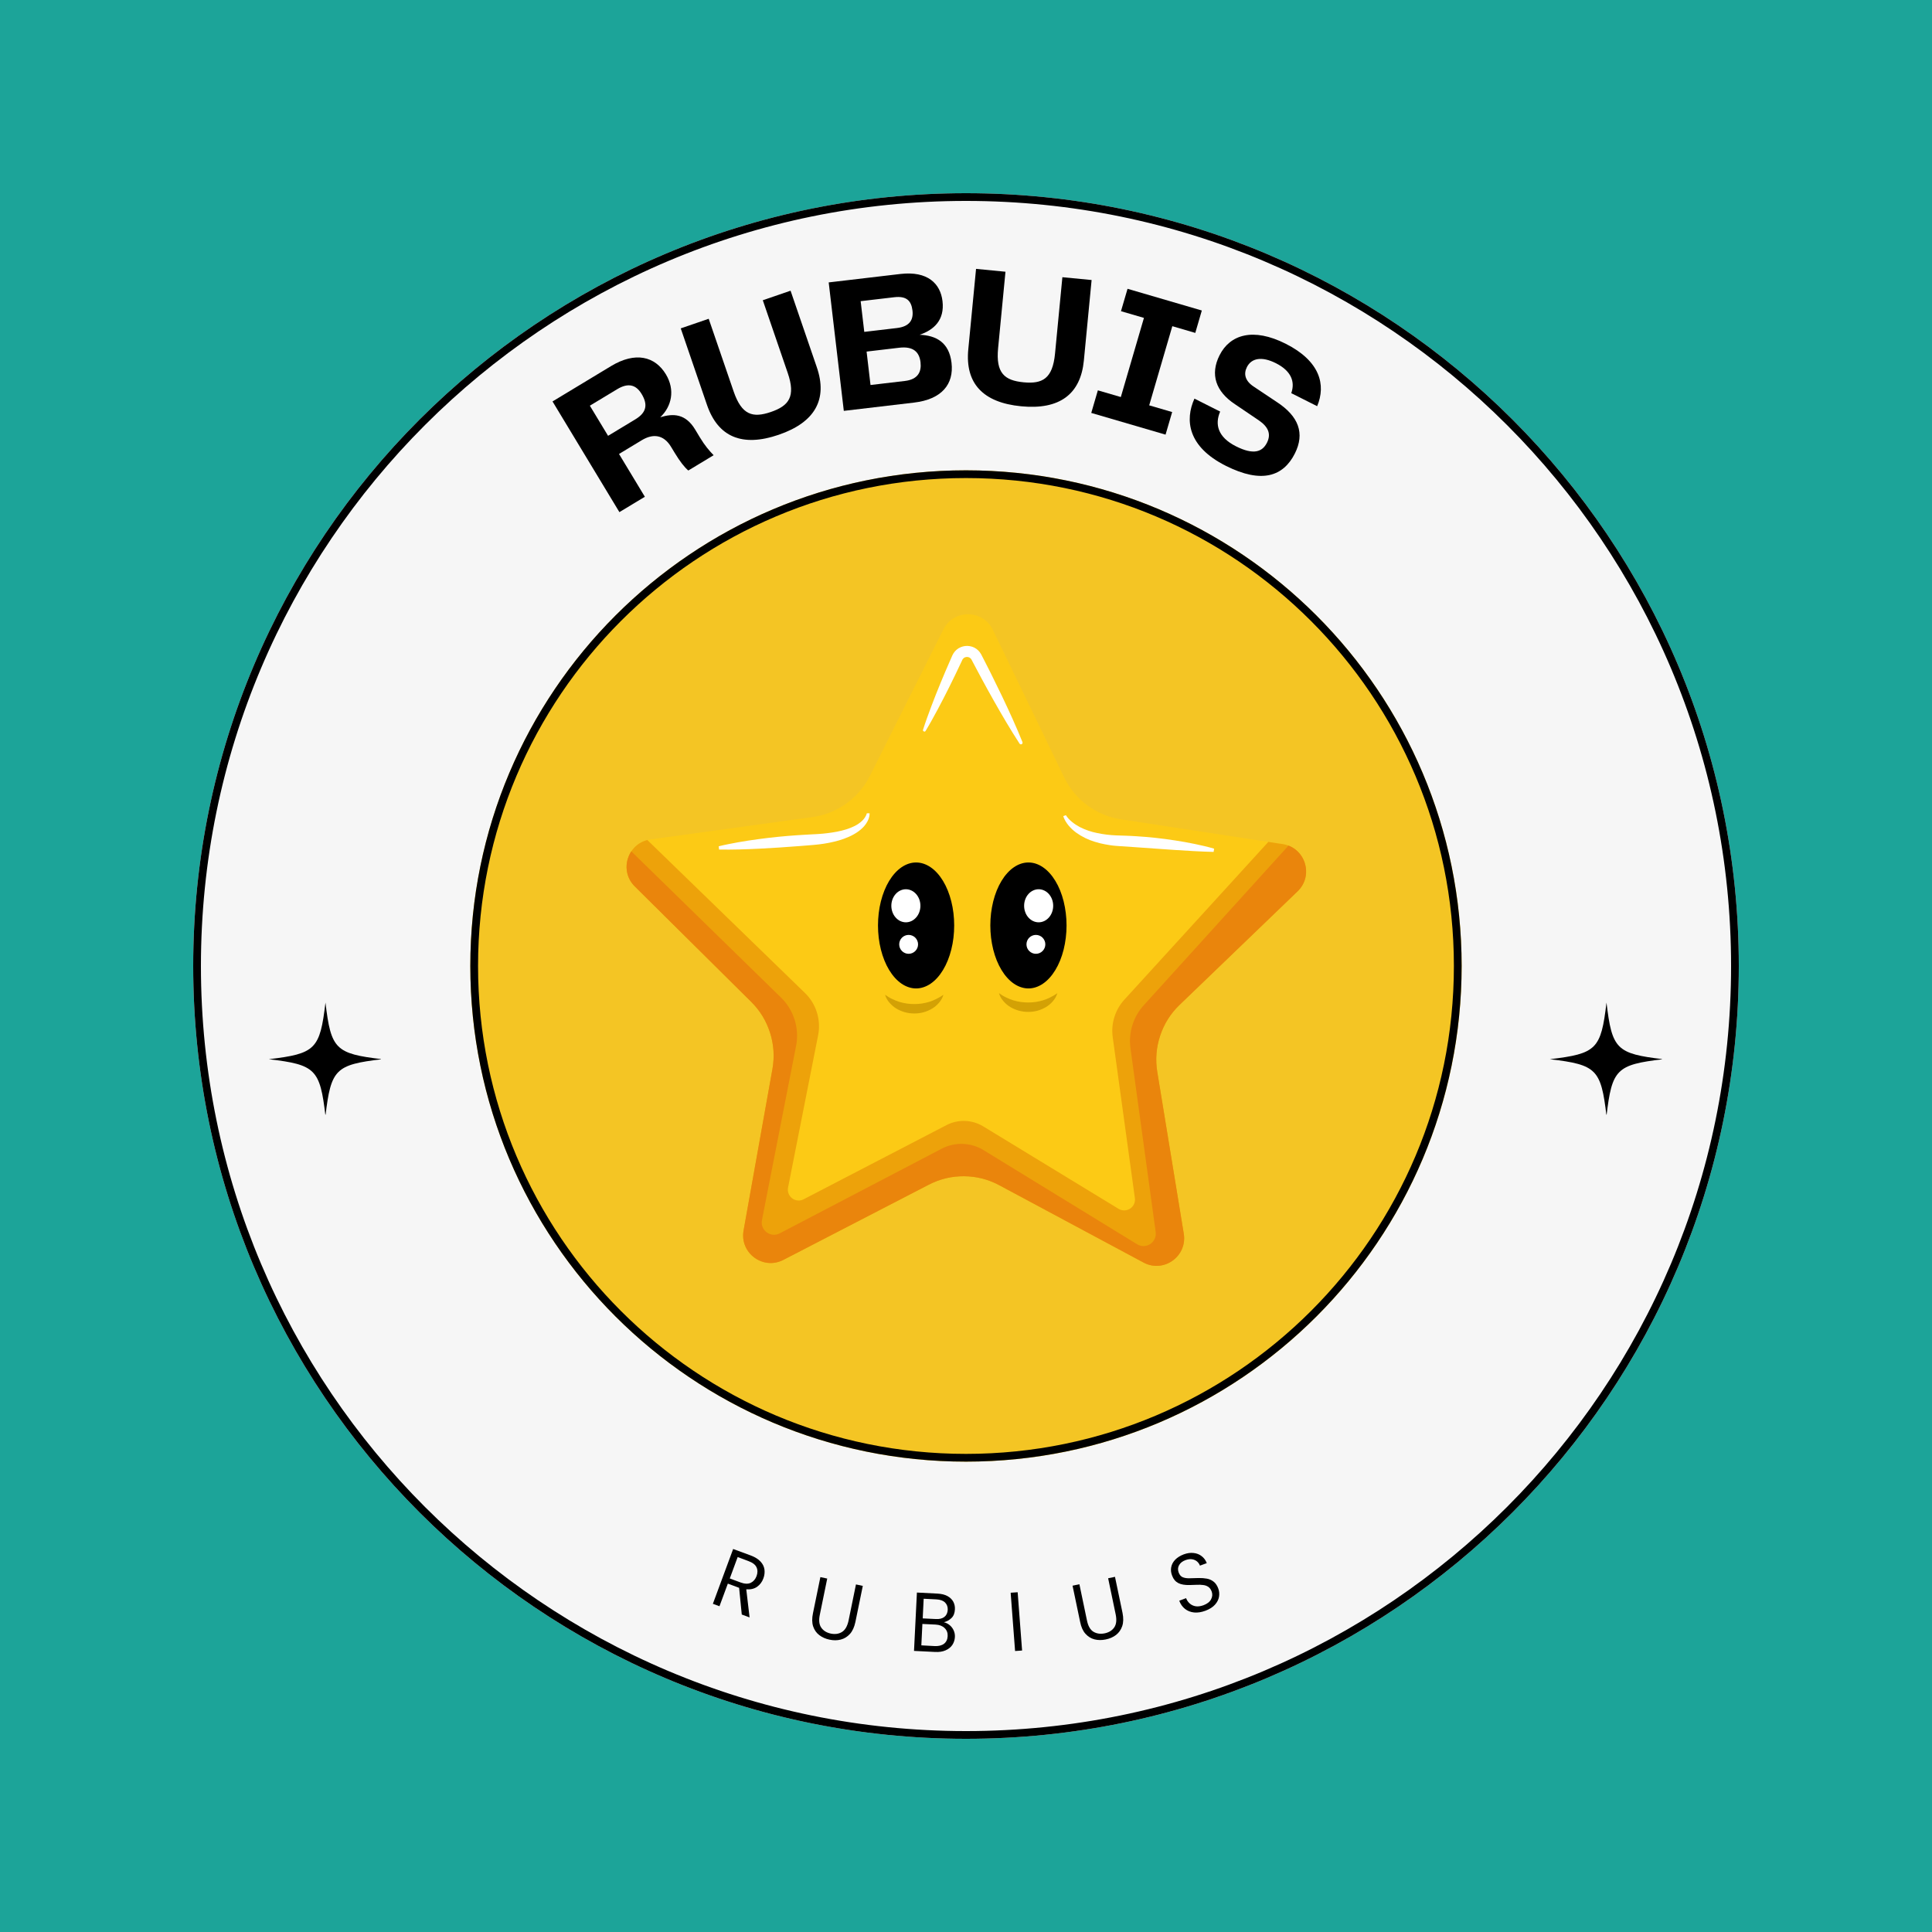 <svg xmlns="http://www.w3.org/2000/svg" xmlns:xlink="http://www.w3.org/1999/xlink" width="500" zoomAndPan="magnify" viewBox="0 0 375 375" height="500" preserveAspectRatio="xMidYMid meet" version="1.0"><defs><g/><clipPath id="de2da01bc1"><path d="M 37.5 37.5 L 337.5 37.5 L 337.5 337.5 L 37.5 337.5 Z M 37.5 37.5 " clip-rule="nonzero"/></clipPath><clipPath id="0438d35db7"><path d="M 187.5 37.5 C 104.656 37.5 37.5 104.656 37.5 187.5 C 37.5 270.344 104.656 337.5 187.5 337.5 C 270.344 337.5 337.5 270.344 337.5 187.5 C 337.5 104.656 270.344 37.5 187.5 37.5 Z M 187.5 37.5 " clip-rule="nonzero"/></clipPath><clipPath id="7261eb304c"><path d="M 91.289 91.289 L 283.711 91.289 L 283.711 283.711 L 91.289 283.711 Z M 91.289 91.289 " clip-rule="nonzero"/></clipPath><clipPath id="d212a402c6"><path d="M 187.5 91.289 C 134.363 91.289 91.289 134.363 91.289 187.5 C 91.289 240.637 134.363 283.711 187.5 283.711 C 240.637 283.711 283.711 240.637 283.711 187.5 C 283.711 134.363 240.637 91.289 187.5 91.289 Z M 187.5 91.289 " clip-rule="nonzero"/></clipPath><clipPath id="7df5ecc813"><path d="M 91.289 91.289 L 283.699 91.289 L 283.699 283.699 L 91.289 283.699 Z M 91.289 91.289 " clip-rule="nonzero"/></clipPath><clipPath id="34464df659"><path d="M 187.496 91.289 C 134.363 91.289 91.289 134.363 91.289 187.496 C 91.289 240.629 134.363 283.699 187.496 283.699 C 240.629 283.699 283.699 240.629 283.699 187.496 C 283.699 134.363 240.629 91.289 187.496 91.289 Z M 187.496 91.289 " clip-rule="nonzero"/></clipPath><clipPath id="d514d683e7"><path d="M 52.18 194.598 L 73.93 194.598 L 73.93 216.348 L 52.18 216.348 Z M 52.18 194.598 " clip-rule="nonzero"/></clipPath><clipPath id="a099a1e2ef"><path d="M 300.828 194.598 L 322.578 194.598 L 322.578 216.348 L 300.828 216.348 Z M 300.828 194.598 " clip-rule="nonzero"/></clipPath><clipPath id="676f06316d"><path d="M 121.469 159 L 253.523 159 L 253.523 245.789 L 121.469 245.789 Z M 121.469 159 " clip-rule="nonzero"/></clipPath><clipPath id="27b1e93d8b"><path d="M 192.703 122.25 L 206.559 150.891 C 207.613 153.07 209.113 154.883 211.059 156.32 C 213.008 157.758 215.176 158.664 217.566 159.027 L 248.965 163.836 C 253.352 164.508 255.062 169.926 251.863 173.004 L 228.953 195.051 C 227.207 196.73 225.953 198.719 225.188 201.02 C 224.426 203.32 224.238 205.664 224.629 208.059 L 229.77 239.461 C 230.484 243.848 225.871 247.156 221.961 245.059 L 193.957 230.051 C 191.824 228.906 189.547 228.328 187.129 228.309 C 184.707 228.289 182.426 228.84 180.273 229.949 L 152.055 244.543 C 148.113 246.586 143.547 243.211 144.328 238.832 L 149.926 207.512 C 150.352 205.125 150.203 202.777 149.469 200.465 C 148.738 198.156 147.516 196.148 145.793 194.445 L 123.215 172.059 C 120.059 168.938 121.852 163.539 126.246 162.934 L 157.711 158.59 C 160.109 158.258 162.293 157.387 164.262 155.977 C 166.227 154.566 167.758 152.781 168.844 150.613 L 183.105 122.184 C 185.098 118.211 190.77 118.25 192.703 122.25 Z M 192.703 122.25 " clip-rule="nonzero"/></clipPath><clipPath id="4146dac92c"><path d="M 121.469 155 L 253.523 155 L 253.523 245.789 L 121.469 245.789 Z M 121.469 155 " clip-rule="nonzero"/></clipPath><clipPath id="fbfb064c35"><path d="M 192.703 122.25 L 206.559 150.891 C 207.613 153.07 209.113 154.883 211.059 156.32 C 213.008 157.758 215.176 158.664 217.566 159.027 L 248.965 163.836 C 253.352 164.508 255.062 169.926 251.863 173.004 L 228.953 195.051 C 227.207 196.73 225.953 198.719 225.188 201.02 C 224.426 203.32 224.238 205.664 224.629 208.059 L 229.77 239.461 C 230.484 243.848 225.871 247.156 221.961 245.059 L 193.957 230.051 C 191.824 228.906 189.547 228.328 187.129 228.309 C 184.707 228.289 182.426 228.84 180.273 229.949 L 152.055 244.543 C 148.113 246.586 143.547 243.211 144.328 238.832 L 149.926 207.512 C 150.352 205.125 150.203 202.777 149.469 200.465 C 148.738 198.156 147.516 196.148 145.793 194.445 L 123.215 172.059 C 120.059 168.938 121.852 163.539 126.246 162.934 L 157.711 158.59 C 160.109 158.258 162.293 157.387 164.262 155.977 C 166.227 154.566 167.758 152.781 168.844 150.613 L 183.105 122.184 C 185.098 118.211 190.77 118.25 192.703 122.25 Z M 192.703 122.25 " clip-rule="nonzero"/></clipPath></defs><rect x="-37.5" width="450" fill="#ffffff" y="-37.5" height="450" fill-opacity="1"/><rect x="-37.5" width="450" fill="#1ca499" y="-37.5" height="450" fill-opacity="1"/><g clip-path="url(#de2da01bc1)"><g clip-path="url(#0438d35db7)"><path fill="#f6f6f6" d="M 37.5 37.5 L 337.5 37.5 L 337.5 337.5 L 37.5 337.5 Z M 37.5 37.5 " fill-opacity="1" fill-rule="nonzero"/><path stroke-linecap="butt" transform="matrix(0.75, 0, 0, 0.75, 37.5, 37.5)" fill="none" stroke-linejoin="miter" d="M 200 0 C 89.542 0 -0 89.542 -0 200 C -0 310.458 89.542 400 200 400 C 310.458 400 400 310.458 400 200 C 400 89.542 310.458 0 200 0 Z M 200 0 " stroke="#000000" stroke-width="4" stroke-opacity="1" stroke-miterlimit="4"/></g></g><g clip-path="url(#7261eb304c)"><g clip-path="url(#d212a402c6)"><path fill="#f4c524" d="M 91.289 91.289 L 283.711 91.289 L 283.711 283.711 L 91.289 283.711 Z M 91.289 91.289 " fill-opacity="1" fill-rule="nonzero"/></g></g><g clip-path="url(#7df5ecc813)"><g clip-path="url(#34464df659)"><path stroke-linecap="butt" transform="matrix(0.75, 0, 0, 0.75, 91.291, 91.291)" fill="none" stroke-linejoin="miter" d="M 128.274 -0.002 C 57.43 -0.002 -0.002 57.43 -0.002 128.274 C -0.002 199.117 57.43 256.544 128.274 256.544 C 199.117 256.544 256.544 199.117 256.544 128.274 C 256.544 57.43 199.117 -0.002 128.274 -0.002 Z M 128.274 -0.002 " stroke="#000000" stroke-width="4" stroke-opacity="1" stroke-miterlimit="4"/></g></g><g clip-path="url(#d514d683e7)"><path fill="#000000" d="M 63.172 194.598 C 62.102 203.652 61.234 204.52 52.18 205.59 C 52.199 205.594 52.219 205.594 52.238 205.598 C 61.238 206.664 62.105 207.551 63.172 216.582 C 64.246 207.531 65.113 206.66 74.164 205.59 C 65.113 204.52 64.246 203.652 63.172 194.598 Z M 63.172 194.598 " fill-opacity="1" fill-rule="nonzero"/></g><g clip-path="url(#a099a1e2ef)"><path fill="#000000" d="M 311.82 194.598 C 310.75 203.652 309.879 204.52 300.828 205.59 C 300.848 205.594 300.867 205.594 300.883 205.598 C 309.883 206.664 310.75 207.551 311.82 216.582 C 312.891 207.531 313.762 206.66 322.812 205.59 C 313.762 204.52 312.891 203.652 311.82 194.598 Z M 311.82 194.598 " fill-opacity="1" fill-rule="nonzero"/></g><path fill="#fcca15" d="M 192.703 122.25 L 206.559 150.891 C 207.078 151.965 207.719 152.961 208.48 153.879 C 209.242 154.797 210.102 155.609 211.059 156.32 C 212.02 157.027 213.047 157.613 214.148 158.07 C 215.25 158.527 216.391 158.848 217.566 159.027 L 248.965 163.836 C 253.352 164.508 255.062 169.926 251.863 173.004 L 228.953 195.051 C 228.094 195.879 227.344 196.797 226.707 197.809 C 226.07 198.816 225.566 199.887 225.188 201.02 C 224.812 202.152 224.578 203.312 224.48 204.504 C 224.387 205.695 224.438 206.879 224.629 208.059 L 229.77 239.461 C 230.484 243.848 225.871 247.156 221.961 245.059 L 193.957 230.051 C 192.906 229.488 191.801 229.059 190.648 228.766 C 189.492 228.469 188.32 228.316 187.129 228.309 C 185.938 228.301 184.762 228.434 183.602 228.711 C 182.441 228.988 181.336 229.402 180.273 229.949 L 152.055 244.543 C 148.113 246.586 143.547 243.211 144.328 238.832 L 149.926 207.512 C 150.137 206.336 150.203 205.152 150.125 203.961 C 150.051 202.77 149.832 201.605 149.469 200.465 C 149.109 199.328 148.621 198.25 147.996 197.23 C 147.375 196.211 146.641 195.285 145.793 194.445 L 123.215 172.059 C 120.059 168.938 121.852 163.539 126.246 162.934 L 157.711 158.59 C 158.891 158.426 160.035 158.125 161.145 157.684 C 162.25 157.242 163.289 156.672 164.262 155.977 C 165.23 155.285 166.102 154.48 166.879 153.574 C 167.652 152.668 168.309 151.68 168.844 150.613 L 183.105 122.184 C 185.098 118.211 190.77 118.25 192.703 122.25 Z M 192.703 122.25 " fill-opacity="1" fill-rule="nonzero"/><g clip-path="url(#676f06316d)"><g clip-path="url(#27b1e93d8b)"><path fill="#eda20a" d="M 123.461 160.922 L 156.234 192.727 C 156.773 193.246 157.238 193.828 157.633 194.469 C 158.027 195.109 158.336 195.785 158.559 196.504 C 158.781 197.223 158.914 197.953 158.957 198.703 C 158.996 199.453 158.945 200.199 158.797 200.938 L 152.961 230.508 C 152.883 230.906 152.918 231.293 153.062 231.668 C 153.207 232.047 153.438 232.355 153.762 232.598 C 154.082 232.84 154.445 232.98 154.848 233.012 C 155.246 233.047 155.629 232.969 155.984 232.781 L 183.699 218.391 C 184.254 218.102 184.84 217.887 185.449 217.746 C 186.062 217.609 186.68 217.551 187.305 217.574 C 187.934 217.594 188.547 217.695 189.145 217.875 C 189.746 218.055 190.316 218.305 190.852 218.633 L 217.121 234.637 C 217.465 234.844 217.84 234.945 218.246 234.938 C 218.648 234.926 219.02 234.812 219.359 234.59 C 219.695 234.367 219.949 234.07 220.113 233.703 C 220.281 233.332 220.336 232.949 220.281 232.547 L 215.98 201.328 C 215.797 200 215.902 198.699 216.301 197.418 C 216.699 196.141 217.348 195.008 218.25 194.02 L 249.285 160.016 C 249.465 159.816 249.676 159.66 249.918 159.543 C 250.16 159.426 250.414 159.355 250.684 159.336 C 250.953 159.32 251.215 159.352 251.469 159.43 C 251.727 159.512 251.957 159.641 252.164 159.809 L 258.418 164.953 C 258.637 165.137 258.812 165.352 258.945 165.605 C 259.078 165.859 259.152 166.129 259.176 166.41 C 259.199 166.695 259.164 166.973 259.074 167.246 C 258.984 167.516 258.844 167.758 258.656 167.973 L 231.074 199.141 C 230.691 199.578 230.516 200.086 230.555 200.668 L 233.773 248.949 C 233.785 249.129 233.777 249.305 233.742 249.48 C 233.711 249.656 233.656 249.824 233.578 249.988 C 233.504 250.148 233.406 250.297 233.293 250.434 C 233.18 250.57 233.047 250.691 232.902 250.797 C 232.758 250.898 232.602 250.984 232.438 251.047 C 232.27 251.113 232.098 251.156 231.922 251.176 C 231.742 251.195 231.566 251.191 231.391 251.168 C 231.215 251.141 231.043 251.094 230.879 251.027 L 188.223 233.105 C 187.637 232.863 187.062 232.879 186.492 233.156 C 181.352 235.66 154.328 248.648 143.203 250 C 142.887 250.039 142.578 250.004 142.277 249.902 C 141.977 249.801 141.715 249.637 141.484 249.414 C 141.258 249.191 141.09 248.93 140.98 248.633 C 140.875 248.332 140.836 248.023 140.867 247.707 L 145.254 202.301 C 145.316 201.699 145.148 201.172 144.75 200.715 L 117.16 168.902 C 116.855 168.547 116.684 168.141 116.652 167.676 C 116.617 167.211 116.727 166.781 116.977 166.387 L 120.234 161.297 C 120.406 161.031 120.625 160.816 120.891 160.648 C 121.156 160.48 121.445 160.379 121.758 160.344 C 122.07 160.309 122.375 160.34 122.676 160.441 C 122.973 160.543 123.234 160.703 123.461 160.922 Z M 123.461 160.922 " fill-opacity="1" fill-rule="nonzero"/></g></g><g clip-path="url(#4146dac92c)"><g clip-path="url(#fbfb064c35)"><path fill="#ea850c" d="M 114.41 157.309 L 151.609 193.641 C 152.219 194.238 152.75 194.906 153.195 195.637 C 153.645 196.367 153.992 197.145 154.246 197.961 C 154.5 198.781 154.652 199.617 154.695 200.477 C 154.742 201.332 154.684 202.18 154.52 203.02 L 147.898 236.805 C 147.512 238.777 149.559 240.32 151.328 239.402 L 182.785 222.961 C 183.418 222.629 184.078 222.387 184.773 222.23 C 185.465 222.07 186.168 222.004 186.879 222.027 C 187.59 222.055 188.289 222.168 188.969 222.371 C 189.652 222.578 190.297 222.867 190.902 223.238 L 220.719 241.512 C 222.434 242.559 224.59 241.133 224.316 239.129 L 219.426 203.473 C 219.219 201.961 219.34 200.473 219.789 199.012 C 220.238 197.551 220.977 196.258 222 195.125 L 257.227 156.27 C 257.43 156.043 257.672 155.863 257.945 155.73 C 258.219 155.598 258.508 155.52 258.812 155.496 C 259.117 155.477 259.414 155.512 259.703 155.605 C 259.996 155.695 260.258 155.84 260.492 156.035 L 267.598 161.906 C 267.848 162.113 268.047 162.363 268.199 162.652 C 268.348 162.941 268.434 163.25 268.461 163.574 C 268.488 163.898 268.449 164.215 268.344 164.523 C 268.242 164.836 268.082 165.109 267.867 165.355 L 236.566 200.973 C 236.125 201.473 235.93 202.059 235.973 202.723 L 239.633 257.891 C 239.648 258.098 239.637 258.297 239.598 258.5 C 239.562 258.699 239.5 258.891 239.414 259.078 C 239.328 259.262 239.219 259.434 239.09 259.59 C 238.961 259.746 238.812 259.883 238.648 260.004 C 238.48 260.121 238.305 260.219 238.113 260.293 C 237.926 260.363 237.73 260.414 237.527 260.438 C 237.324 260.461 237.121 260.457 236.922 260.43 C 236.719 260.398 236.523 260.344 236.336 260.266 L 187.918 239.773 C 187.254 239.492 186.602 239.512 185.957 239.828 C 180.121 242.691 149.445 257.527 136.82 259.082 C 136.645 259.102 136.465 259.102 136.289 259.082 C 136.109 259.066 135.938 259.027 135.77 258.969 C 135.598 258.91 135.438 258.832 135.285 258.738 C 135.137 258.645 134.996 258.535 134.867 258.41 C 134.742 258.285 134.629 258.148 134.531 257.996 C 134.438 257.844 134.359 257.688 134.297 257.52 C 134.234 257.348 134.195 257.176 134.172 257 C 134.152 256.82 134.148 256.645 134.168 256.465 L 139.156 204.582 C 139.223 203.898 139.031 203.297 138.586 202.777 L 107.258 166.422 C 106.914 166.02 106.719 165.551 106.684 165.02 C 106.645 164.488 106.766 164 107.051 163.551 L 110.75 157.734 C 110.844 157.586 110.953 157.449 111.078 157.324 C 111.203 157.199 111.34 157.09 111.492 156.992 C 111.641 156.898 111.797 156.824 111.965 156.766 C 112.133 156.707 112.305 156.668 112.477 156.645 C 112.652 156.625 112.828 156.625 113.004 156.645 C 113.18 156.66 113.352 156.699 113.52 156.758 C 113.688 156.812 113.844 156.891 113.996 156.98 C 114.145 157.074 114.285 157.184 114.41 157.309 Z M 114.41 157.309 " fill-opacity="1" fill-rule="nonzero"/></g></g><path fill="#ffffff" d="M 179.168 141.625 C 179.66 140.07 180.227 138.551 180.793 137.031 C 181.359 135.512 181.969 134.008 182.582 132.512 C 183.199 131.016 183.832 129.523 184.488 128.043 L 184.73 127.488 L 184.855 127.207 L 184.957 127.008 L 185.07 126.809 C 185.41 126.273 185.871 125.879 186.453 125.629 C 187.027 125.383 187.625 125.312 188.242 125.418 C 188.867 125.523 189.41 125.801 189.867 126.242 C 190.086 126.457 190.27 126.699 190.422 126.969 L 190.473 127.062 L 190.508 127.133 L 190.578 127.266 L 190.715 127.535 L 191.27 128.613 C 191.637 129.336 192.008 130.059 192.367 130.781 C 193.09 132.23 193.801 133.684 194.5 135.145 C 195.891 138.07 197.246 141.02 198.457 144.035 C 198.488 144.113 198.492 144.191 198.461 144.27 C 198.434 144.348 198.383 144.406 198.309 144.445 C 198.234 144.484 198.156 144.492 198.078 144.469 C 197.996 144.449 197.934 144.402 197.891 144.332 C 196.117 141.605 194.484 138.809 192.887 135.988 C 192.09 134.578 191.309 133.16 190.539 131.734 C 190.152 131.023 189.777 130.309 189.398 129.594 L 188.832 128.527 L 188.691 128.258 L 188.621 128.121 L 188.586 128.055 L 188.566 128.02 C 188.516 127.93 188.457 127.852 188.383 127.785 C 188.242 127.648 188.074 127.562 187.879 127.527 C 187.676 127.492 187.48 127.512 187.293 127.59 C 187.109 127.668 186.965 127.789 186.855 127.957 C 186.844 127.98 186.832 128 186.816 128.023 C 186.805 128.043 186.793 128.07 186.781 128.094 L 186.656 128.367 L 186.395 128.914 C 185.711 130.383 185 131.836 184.281 133.289 C 183.562 134.738 182.816 136.18 182.055 137.609 C 181.289 139.043 180.508 140.465 179.664 141.859 C 179.582 142 179.465 142.039 179.316 141.969 C 179.164 141.902 179.117 141.789 179.168 141.633 Z M 179.168 141.625 " fill-opacity="1" fill-rule="nonzero"/><path fill="#ffffff" d="M 168.781 157.855 C 168.781 157.922 168.781 157.961 168.781 158.008 C 168.781 158.055 168.781 158.105 168.773 158.148 C 168.77 158.242 168.754 158.332 168.738 158.422 C 168.703 158.602 168.656 158.777 168.594 158.949 C 168.465 159.285 168.297 159.602 168.09 159.898 C 167.887 160.195 167.656 160.465 167.398 160.711 C 167.145 160.957 166.875 161.184 166.586 161.391 C 165.445 162.207 164.16 162.727 162.871 163.113 C 161.578 163.484 160.27 163.742 158.938 163.895 C 158.605 163.934 158.277 163.961 157.945 163.996 L 156.98 164.078 L 155.055 164.23 C 152.484 164.43 149.914 164.605 147.336 164.73 C 144.758 164.855 142.172 164.945 139.574 164.895 L 139.504 164.262 C 139.82 164.18 140.137 164.109 140.453 164.039 L 141.41 163.84 C 142.047 163.707 142.684 163.59 143.32 163.477 C 144.602 163.25 145.883 163.055 147.168 162.883 C 149.734 162.531 152.312 162.277 154.898 162.105 C 155.547 162.059 156.191 162.016 156.84 161.988 L 158.75 161.887 C 159.996 161.812 161.23 161.656 162.457 161.43 C 163.059 161.312 163.652 161.164 164.242 160.984 C 164.82 160.805 165.379 160.582 165.918 160.312 C 166.449 160.043 166.934 159.703 167.367 159.293 C 167.574 159.094 167.758 158.867 167.914 158.621 C 167.992 158.5 168.059 158.375 168.117 158.242 C 168.148 158.18 168.172 158.113 168.195 158.043 C 168.215 157.98 168.234 157.902 168.246 157.863 Z M 168.781 157.855 " fill-opacity="1" fill-rule="nonzero"/><path fill="#ffffff" d="M 206.891 158.227 C 206.918 158.27 206.961 158.34 207.004 158.398 C 207.043 158.453 207.086 158.52 207.133 158.578 C 207.223 158.695 207.32 158.809 207.422 158.922 C 207.629 159.145 207.848 159.348 208.082 159.539 C 208.547 159.918 209.047 160.246 209.578 160.527 C 210.66 161.074 211.793 161.465 212.984 161.699 C 214.18 161.949 215.391 162.098 216.613 162.148 L 218.508 162.211 C 219.152 162.227 219.793 162.273 220.438 162.305 C 223.008 162.461 225.566 162.734 228.109 163.133 C 229.379 163.328 230.645 163.551 231.902 163.812 C 232.535 163.941 233.164 164.078 233.789 164.23 L 234.727 164.465 C 235.031 164.551 235.352 164.629 235.66 164.727 L 235.562 165.355 C 232.996 165.293 230.449 165.133 227.906 164.969 L 220.301 164.434 L 217.453 164.246 C 217.133 164.227 216.793 164.191 216.465 164.168 C 216.137 164.145 215.805 164.102 215.477 164.051 C 215.145 164.004 214.816 163.953 214.488 163.883 C 213.824 163.762 213.176 163.602 212.531 163.398 C 211.219 163.008 210.008 162.414 208.891 161.617 C 208.613 161.414 208.352 161.195 208.102 160.965 C 207.848 160.73 207.613 160.48 207.395 160.215 C 207.176 159.949 206.98 159.668 206.805 159.371 C 206.719 159.219 206.641 159.066 206.57 158.914 C 206.535 158.836 206.5 158.762 206.469 158.672 C 206.438 158.586 206.414 158.52 206.383 158.41 Z M 206.891 158.227 " fill-opacity="1" fill-rule="nonzero"/><path fill="#000000" d="M 185.207 179.629 C 185.207 180.434 185.16 181.227 185.066 182.016 C 184.973 182.801 184.832 183.566 184.645 184.309 C 184.461 185.051 184.23 185.754 183.961 186.422 C 183.691 187.09 183.387 187.707 183.043 188.273 C 182.699 188.84 182.324 189.348 181.922 189.793 C 181.52 190.238 181.09 190.617 180.645 190.922 C 180.195 191.23 179.73 191.461 179.254 191.617 C 178.777 191.777 178.297 191.855 177.812 191.855 C 177.328 191.855 176.848 191.777 176.371 191.617 C 175.895 191.461 175.43 191.23 174.98 190.922 C 174.535 190.617 174.109 190.238 173.703 189.793 C 173.301 189.348 172.926 188.84 172.582 188.273 C 172.238 187.707 171.934 187.09 171.664 186.422 C 171.395 185.754 171.164 185.051 170.98 184.309 C 170.793 183.566 170.652 182.801 170.559 182.016 C 170.465 181.227 170.418 180.434 170.418 179.629 C 170.418 178.828 170.465 178.035 170.559 177.246 C 170.652 176.461 170.793 175.695 170.98 174.953 C 171.164 174.211 171.395 173.508 171.664 172.84 C 171.934 172.172 172.238 171.555 172.582 170.988 C 172.926 170.422 173.301 169.914 173.703 169.469 C 174.109 169.023 174.535 168.645 174.98 168.34 C 175.43 168.031 175.895 167.801 176.371 167.641 C 176.848 167.484 177.328 167.406 177.812 167.406 C 178.297 167.406 178.777 167.484 179.254 167.641 C 179.73 167.801 180.195 168.031 180.645 168.34 C 181.09 168.645 181.52 169.023 181.922 169.469 C 182.324 169.914 182.699 170.422 183.043 170.988 C 183.387 171.555 183.691 172.172 183.961 172.84 C 184.23 173.508 184.461 174.211 184.645 174.953 C 184.832 175.695 184.973 176.461 185.066 177.246 C 185.16 178.035 185.207 178.828 185.207 179.629 Z M 185.207 179.629 " fill-opacity="1" fill-rule="nonzero"/><path fill="#ffffff" d="M 178.652 175.812 C 178.652 176.238 178.578 176.645 178.438 177.039 C 178.293 177.434 178.09 177.777 177.824 178.078 C 177.559 178.379 177.254 178.613 176.91 178.777 C 176.562 178.938 176.203 179.02 175.832 179.02 C 175.457 179.02 175.098 178.938 174.75 178.777 C 174.406 178.613 174.102 178.379 173.836 178.078 C 173.57 177.777 173.367 177.434 173.223 177.039 C 173.082 176.645 173.008 176.238 173.008 175.812 C 173.008 175.387 173.082 174.977 173.223 174.582 C 173.367 174.191 173.57 173.844 173.836 173.543 C 174.102 173.242 174.406 173.008 174.75 172.848 C 175.098 172.684 175.457 172.602 175.832 172.602 C 176.203 172.602 176.562 172.684 176.91 172.848 C 177.254 173.008 177.559 173.242 177.824 173.543 C 178.09 173.844 178.293 174.191 178.438 174.582 C 178.578 174.977 178.652 175.387 178.652 175.812 Z M 178.652 175.812 " fill-opacity="1" fill-rule="nonzero"/><path fill="#ffffff" d="M 178.195 183.297 C 178.195 183.539 178.148 183.773 178.055 184 C 177.961 184.223 177.828 184.422 177.656 184.594 C 177.484 184.766 177.289 184.898 177.062 184.992 C 176.84 185.086 176.605 185.133 176.363 185.133 C 176.121 185.133 175.887 185.086 175.664 184.992 C 175.438 184.898 175.242 184.766 175.07 184.594 C 174.898 184.422 174.766 184.223 174.672 184 C 174.582 183.773 174.535 183.539 174.535 183.297 C 174.535 183.055 174.582 182.82 174.672 182.598 C 174.766 182.371 174.898 182.172 175.07 182 C 175.242 181.828 175.438 181.695 175.664 181.605 C 175.887 181.512 176.121 181.465 176.363 181.465 C 176.605 181.465 176.84 181.512 177.062 181.605 C 177.289 181.695 177.484 181.828 177.656 182 C 177.828 182.172 177.961 182.371 178.055 182.598 C 178.148 182.82 178.195 183.055 178.195 183.297 Z M 178.195 183.297 " fill-opacity="1" fill-rule="nonzero"/><path fill="#000000" d="M 207.016 179.629 C 207.016 180.434 206.969 181.227 206.871 182.016 C 206.777 182.801 206.637 183.566 206.453 184.309 C 206.266 185.051 206.039 185.754 205.77 186.422 C 205.5 187.09 205.191 187.707 204.848 188.273 C 204.504 188.84 204.133 189.348 203.727 189.793 C 203.324 190.238 202.898 190.617 202.449 190.922 C 202 191.23 201.539 191.461 201.062 191.617 C 200.586 191.777 200.105 191.855 199.617 191.855 C 199.133 191.855 198.652 191.777 198.176 191.617 C 197.699 191.461 197.238 191.23 196.789 190.922 C 196.34 190.617 195.914 190.238 195.512 189.793 C 195.105 189.348 194.734 188.84 194.391 188.273 C 194.047 187.707 193.738 187.09 193.469 186.422 C 193.199 185.754 192.973 185.051 192.785 184.309 C 192.602 183.566 192.461 182.801 192.363 182.016 C 192.27 181.227 192.223 180.434 192.223 179.629 C 192.223 178.828 192.27 178.035 192.363 177.246 C 192.461 176.461 192.602 175.695 192.785 174.953 C 192.973 174.211 193.199 173.508 193.469 172.84 C 193.738 172.172 194.047 171.555 194.391 170.988 C 194.734 170.422 195.105 169.914 195.512 169.469 C 195.914 169.023 196.34 168.645 196.789 168.34 C 197.238 168.031 197.699 167.801 198.176 167.641 C 198.652 167.484 199.133 167.406 199.617 167.406 C 200.105 167.406 200.586 167.484 201.062 167.641 C 201.539 167.801 202 168.031 202.449 168.34 C 202.898 168.645 203.324 169.023 203.727 169.469 C 204.133 169.914 204.504 170.422 204.848 170.988 C 205.191 171.555 205.5 172.172 205.77 172.84 C 206.039 173.508 206.266 174.211 206.453 174.953 C 206.637 175.695 206.777 176.461 206.871 177.246 C 206.969 178.035 207.016 178.828 207.016 179.629 Z M 207.016 179.629 " fill-opacity="1" fill-rule="nonzero"/><path fill="#ffffff" d="M 204.422 175.812 C 204.422 176.238 204.352 176.645 204.207 177.039 C 204.062 177.434 203.859 177.777 203.598 178.078 C 203.332 178.379 203.027 178.613 202.68 178.777 C 202.336 178.938 201.977 179.02 201.602 179.02 C 201.227 179.02 200.867 178.938 200.523 178.777 C 200.176 178.613 199.871 178.379 199.605 178.078 C 199.34 177.777 199.137 177.434 198.996 177.039 C 198.852 176.645 198.781 176.238 198.781 175.812 C 198.781 175.387 198.852 174.977 198.996 174.582 C 199.137 174.191 199.34 173.844 199.605 173.543 C 199.871 173.242 200.176 173.008 200.523 172.848 C 200.867 172.684 201.227 172.602 201.602 172.602 C 201.977 172.602 202.336 172.684 202.68 172.848 C 203.027 173.008 203.332 173.242 203.598 173.543 C 203.859 173.844 204.062 174.191 204.207 174.582 C 204.352 174.977 204.422 175.387 204.422 175.812 Z M 204.422 175.812 " fill-opacity="1" fill-rule="nonzero"/><path fill="#ffffff" d="M 202.898 183.297 C 202.898 183.539 202.852 183.773 202.758 184 C 202.664 184.223 202.531 184.422 202.359 184.594 C 202.191 184.766 201.992 184.898 201.77 184.992 C 201.543 185.086 201.309 185.133 201.066 185.133 C 200.824 185.133 200.59 185.086 200.367 184.992 C 200.145 184.898 199.945 184.766 199.773 184.594 C 199.602 184.422 199.469 184.223 199.375 184 C 199.285 183.773 199.238 183.539 199.238 183.297 C 199.238 183.055 199.285 182.82 199.375 182.598 C 199.469 182.371 199.602 182.172 199.773 182 C 199.945 181.828 200.145 181.695 200.367 181.605 C 200.59 181.512 200.824 181.465 201.066 181.465 C 201.309 181.465 201.543 181.512 201.77 181.605 C 201.992 181.695 202.191 181.828 202.359 182 C 202.531 182.172 202.664 182.371 202.758 182.598 C 202.852 182.82 202.898 183.055 202.898 183.297 Z M 202.898 183.297 " fill-opacity="1" fill-rule="nonzero"/><path fill="#d3a105" d="M 171.789 193.078 C 172.02 193.246 172.258 193.391 172.488 193.535 C 172.715 193.68 172.945 193.801 173.188 193.91 C 173.641 194.137 174.105 194.324 174.59 194.473 C 175.527 194.75 176.48 194.891 177.457 194.887 C 178.43 194.891 179.383 194.754 180.312 194.473 C 180.797 194.324 181.266 194.137 181.715 193.91 C 181.949 193.797 182.172 193.668 182.418 193.531 C 182.66 193.395 182.883 193.246 183.117 193.074 C 182.953 193.645 182.672 194.152 182.285 194.602 C 181.895 195.066 181.441 195.453 180.926 195.77 C 179.855 196.406 178.699 196.723 177.449 196.711 C 176.211 196.715 175.055 196.398 173.984 195.766 C 173.469 195.449 173.016 195.062 172.625 194.598 C 172.234 194.152 171.953 193.645 171.789 193.078 Z M 171.789 193.078 " fill-opacity="1" fill-rule="nonzero"/><path fill="#d3a105" d="M 193.898 192.77 C 194.133 192.941 194.371 193.086 194.598 193.23 C 194.828 193.371 195.055 193.496 195.297 193.605 C 195.75 193.832 196.219 194.02 196.703 194.168 C 197.637 194.445 198.594 194.582 199.57 194.582 C 200.543 194.586 201.492 194.449 202.426 194.168 C 202.91 194.02 203.375 193.832 203.828 193.605 C 204.062 193.492 204.285 193.363 204.527 193.227 C 204.77 193.09 204.992 192.941 205.23 192.77 C 205.062 193.34 204.785 193.848 204.395 194.297 C 204.008 194.758 203.555 195.148 203.039 195.461 C 201.969 196.102 200.809 196.418 199.562 196.406 C 198.32 196.406 197.164 196.094 196.098 195.461 C 195.578 195.145 195.125 194.758 194.734 194.293 C 194.344 193.848 194.066 193.34 193.898 192.77 Z M 193.898 192.77 " fill-opacity="1" fill-rule="nonzero"/><g fill="#000000" fill-opacity="1"><g transform="translate(118.35, 100.537)"><g><path d="M 16.582 -17.16 C 14.707 -20.262 12.332 -20.324 9.801 -19.547 C 12.023 -21.637 12.73 -24.844 10.898 -27.883 C 8.789 -31.371 4.988 -32.34 0.238 -29.469 L -11.105 -22.617 L 1.875 -1.133 L 6.816 -4.117 L 1.801 -12.422 L 6.23 -15.098 C 8.359 -16.383 10.441 -16.227 11.902 -13.805 L 12.586 -12.676 C 13.66 -10.898 14.523 -9.832 15.25 -9.211 L 20.164 -12.18 C 19.312 -13.074 18.531 -13.93 17.457 -15.703 Z M 4.973 -19.145 L -0.324 -15.945 L -3.859 -21.793 L 1.441 -24.992 C 3.574 -26.281 5.098 -25.879 6.188 -24.066 C 7.398 -22.066 7.203 -20.492 4.973 -19.145 Z M 4.973 -19.145 "/></g></g></g><g fill="#000000" fill-opacity="1"><g transform="translate(138.312, 88.155)"><g><path d="M -1.086 -9.562 C 1.047 -3.352 5.73 -1.328 12.836 -3.766 C 19.941 -6.199 22.352 -10.699 20.23 -16.875 L 15.137 -31.73 L 9.746 -29.879 L 14.582 -15.777 C 16.164 -11.172 14.816 -9.391 11.316 -8.191 C 7.816 -6.992 5.664 -7.57 4.086 -12.176 L -0.754 -26.281 L -6.18 -24.418 Z M -1.086 -9.562 "/></g></g></g><g fill="#000000" fill-opacity="1"><g transform="translate(161.607, 80.003)"><g><path d="M 16.895 -15.023 C 19.672 -15.961 21.766 -17.879 21.332 -21.551 C 20.938 -24.926 18.473 -27.449 13.148 -26.824 L -0.758 -25.188 L 2.176 -0.254 L 15.82 -1.863 C 21.145 -2.488 23.578 -5.398 23.082 -9.594 C 22.613 -13.57 20.062 -14.902 16.895 -15.023 Z M 11.969 -22.312 C 14.332 -22.59 15.281 -21.637 15.504 -19.727 C 15.715 -17.926 14.957 -16.621 12.484 -16.332 L 6.148 -15.586 L 5.445 -21.547 Z M 14.035 -6.059 L 7.359 -5.273 L 6.598 -11.762 L 12.934 -12.508 C 15.672 -12.828 16.832 -11.672 17.066 -9.688 C 17.281 -7.848 16.582 -6.359 14.035 -6.059 Z M 14.035 -6.059 "/></g></g></g><g fill="#000000" fill-opacity="1"><g transform="translate(184.974, 76.977)"><g><path d="M 2.969 -9.156 C 2.34 -2.617 5.766 1.164 13.242 1.883 C 20.719 2.605 24.773 -0.492 25.402 -6.992 L 26.906 -22.625 L 21.234 -23.172 L 19.805 -8.328 C 19.336 -3.48 17.375 -2.418 13.691 -2.773 C 10.012 -3.129 8.289 -4.547 8.758 -9.395 L 10.188 -24.234 L 4.477 -24.789 Z M 2.969 -9.156 "/></g></g></g><g fill="#000000" fill-opacity="1"><g transform="translate(209.711, 79.535)"><g><path d="M 22.293 -14.918 L 23.562 -19.266 L 9.145 -23.48 L 7.871 -19.133 L 12.328 -17.832 L 7.84 -2.469 L 3.383 -3.77 L 2.102 0.613 L 16.523 4.828 L 17.805 0.445 L 13.348 -0.859 L 17.836 -16.223 Z M 22.293 -14.918 "/></g></g></g><g fill="#000000" fill-opacity="1"><g transform="translate(226.81, 84.094)"><g><path d="M 5.031 -6.723 C 3.148 -2.559 3.723 2.594 11.105 6.312 C 18.121 9.844 22.293 8.352 24.52 3.934 C 26.488 0.023 25.281 -3.289 20.984 -6.086 L 16.586 -9.02 C 14.832 -10.156 14.551 -11.523 15.211 -12.836 C 16.094 -14.59 18.105 -14.973 20.836 -13.598 C 23.805 -12.105 24.609 -10.008 23.824 -7.781 L 28.848 -5.254 C 30.582 -9.367 29.445 -13.996 22.738 -17.375 C 16.434 -20.551 11.938 -19.176 9.902 -15.133 C 8.035 -11.422 9.156 -8.109 12.898 -5.637 L 17.531 -2.5 C 19.383 -1.227 19.953 0.156 19.105 1.844 C 18.203 3.629 16.5 4.25 13.094 2.535 C 9.555 0.754 8.953 -1.746 10.023 -4.207 Z M 5.031 -6.723 "/></g></g></g><g fill="#000000" fill-opacity="1"><g transform="translate(247.864, 95.205)"><g/></g></g><g fill="#000000" fill-opacity="1"><g transform="translate(137.243, 310.878)"><g><path d="M 1.125 0.422 L 5.062 -10.219 L 8.5 -8.953 C 9.32 -8.641 9.945 -8.25 10.375 -7.781 C 10.812 -7.312 11.066 -6.789 11.141 -6.219 C 11.211 -5.645 11.141 -5.07 10.922 -4.5 C 10.68 -3.832 10.281 -3.297 9.719 -2.891 C 9.156 -2.492 8.453 -2.328 7.609 -2.391 L 8.25 3.062 L 6.734 2.5 L 6.219 -2.688 L 6.125 -2.719 L 4.031 -3.5 L 2.406 0.891 Z M 4.406 -4.5 L 6.469 -3.734 C 7.289 -3.43 7.961 -3.406 8.484 -3.656 C 9.004 -3.914 9.379 -4.352 9.609 -4.969 C 9.836 -5.602 9.832 -6.172 9.594 -6.672 C 9.363 -7.18 8.828 -7.586 7.984 -7.891 L 5.938 -8.656 Z M 4.406 -4.5 "/></g></g></g><g fill="#000000" fill-opacity="1"><g transform="translate(155.861, 317.007)"><g><path d="M 5.156 1.25 C 4.395 1.094 3.734 0.801 3.172 0.375 C 2.609 -0.051 2.207 -0.617 1.969 -1.328 C 1.738 -2.035 1.727 -2.891 1.938 -3.891 L 3.375 -10.891 L 4.703 -10.609 L 3.266 -3.594 C 3.035 -2.508 3.129 -1.672 3.547 -1.078 C 3.961 -0.484 4.586 -0.098 5.422 0.078 C 6.254 0.242 6.973 0.133 7.578 -0.25 C 8.191 -0.633 8.613 -1.367 8.844 -2.453 L 10.281 -9.469 L 11.609 -9.188 L 10.172 -2.188 C 9.961 -1.188 9.609 -0.41 9.109 0.141 C 8.609 0.691 8.016 1.055 7.328 1.234 C 6.648 1.41 5.926 1.414 5.156 1.25 Z M 5.156 1.25 "/></g></g></g><g fill="#000000" fill-opacity="1"><g transform="translate(176.206, 320.378)"><g><path d="M 1.203 0.062 L 1.766 -11.266 L 5.75 -11.062 C 6.539 -11.02 7.191 -10.859 7.703 -10.578 C 8.211 -10.297 8.586 -9.93 8.828 -9.484 C 9.066 -9.035 9.172 -8.539 9.141 -8 C 9.109 -7.27 8.883 -6.707 8.469 -6.312 C 8.051 -5.914 7.562 -5.645 7 -5.5 C 7.414 -5.406 7.789 -5.219 8.125 -4.938 C 8.457 -4.664 8.711 -4.332 8.891 -3.938 C 9.078 -3.539 9.16 -3.109 9.141 -2.641 C 9.109 -2.066 8.941 -1.551 8.641 -1.094 C 8.336 -0.645 7.898 -0.297 7.328 -0.047 C 6.766 0.203 6.094 0.305 5.312 0.266 Z M 2.891 -6.25 L 5.422 -6.125 C 6.129 -6.082 6.688 -6.219 7.094 -6.531 C 7.5 -6.852 7.719 -7.316 7.75 -7.922 C 7.77 -8.492 7.598 -8.961 7.234 -9.328 C 6.867 -9.691 6.312 -9.895 5.562 -9.938 L 3.078 -10.062 Z M 2.625 -1.016 L 5.234 -0.875 C 5.992 -0.844 6.594 -0.992 7.031 -1.328 C 7.469 -1.672 7.703 -2.164 7.734 -2.812 C 7.766 -3.445 7.566 -3.969 7.141 -4.375 C 6.723 -4.781 6.145 -5.004 5.406 -5.047 L 2.828 -5.172 Z M 2.625 -1.016 "/></g></g></g><g fill="#000000" fill-opacity="1"><g transform="translate(195.824, 320.554)"><g><path d="M 1.203 -0.094 L 0.344 -11.406 L 1.703 -11.5 L 2.562 -0.188 Z M 1.203 -0.094 "/></g></g></g><g fill="#000000" fill-opacity="1"><g transform="translate(209.401, 319.109)"><g><path d="M 5.219 -0.891 C 4.445 -0.734 3.723 -0.738 3.047 -0.906 C 2.367 -1.082 1.781 -1.445 1.281 -2 C 0.789 -2.551 0.445 -3.32 0.25 -4.312 L -1.219 -11.328 L 0.109 -11.609 L 1.578 -4.578 C 1.797 -3.504 2.211 -2.773 2.828 -2.391 C 3.453 -2.016 4.18 -1.91 5.016 -2.078 C 5.848 -2.254 6.469 -2.641 6.875 -3.234 C 7.281 -3.828 7.375 -4.66 7.156 -5.734 L 5.688 -12.766 L 7.016 -13.047 L 8.484 -6.031 C 8.68 -5.039 8.66 -4.191 8.422 -3.484 C 8.18 -2.773 7.781 -2.203 7.219 -1.766 C 6.656 -1.336 5.988 -1.047 5.219 -0.891 Z M 5.219 -0.891 "/></g></g></g><g fill="#000000" fill-opacity="1"><g transform="translate(229.407, 314.138)"><g><path d="M 4.578 -1.5 C 3.797 -1.207 3.062 -1.094 2.375 -1.156 C 1.695 -1.227 1.109 -1.457 0.609 -1.844 C 0.109 -2.238 -0.266 -2.77 -0.516 -3.438 L 0.812 -3.938 C 0.969 -3.52 1.207 -3.172 1.531 -2.891 C 1.852 -2.609 2.238 -2.43 2.688 -2.359 C 3.133 -2.297 3.633 -2.363 4.188 -2.562 C 4.906 -2.832 5.395 -3.211 5.656 -3.703 C 5.926 -4.203 5.969 -4.707 5.781 -5.219 C 5.625 -5.645 5.398 -5.953 5.109 -6.141 C 4.828 -6.328 4.504 -6.441 4.141 -6.484 C 3.773 -6.535 3.367 -6.551 2.922 -6.531 C 2.473 -6.508 2 -6.492 1.5 -6.484 C 0.582 -6.461 -0.145 -6.586 -0.688 -6.859 C -1.238 -7.141 -1.641 -7.613 -1.891 -8.281 C -2.117 -8.844 -2.18 -9.395 -2.078 -9.938 C -1.973 -10.488 -1.711 -10.977 -1.297 -11.406 C -0.879 -11.832 -0.328 -12.176 0.359 -12.438 C 1.035 -12.688 1.672 -12.773 2.266 -12.703 C 2.867 -12.641 3.391 -12.438 3.828 -12.094 C 4.273 -11.758 4.609 -11.305 4.828 -10.734 L 3.5 -10.25 C 3.395 -10.551 3.211 -10.816 2.953 -11.047 C 2.691 -11.273 2.367 -11.422 1.984 -11.484 C 1.609 -11.547 1.188 -11.492 0.719 -11.328 C 0.125 -11.117 -0.297 -10.789 -0.547 -10.344 C -0.797 -9.906 -0.82 -9.426 -0.625 -8.906 C -0.445 -8.445 -0.188 -8.145 0.156 -8 C 0.508 -7.852 0.945 -7.785 1.469 -7.797 C 1.988 -7.816 2.586 -7.832 3.266 -7.844 C 3.848 -7.852 4.383 -7.812 4.875 -7.719 C 5.363 -7.625 5.797 -7.426 6.172 -7.125 C 6.547 -6.832 6.844 -6.391 7.062 -5.797 C 7.25 -5.285 7.297 -4.754 7.203 -4.203 C 7.109 -3.66 6.848 -3.148 6.422 -2.672 C 5.992 -2.191 5.379 -1.801 4.578 -1.5 Z M 4.578 -1.5 "/></g></g></g></svg>